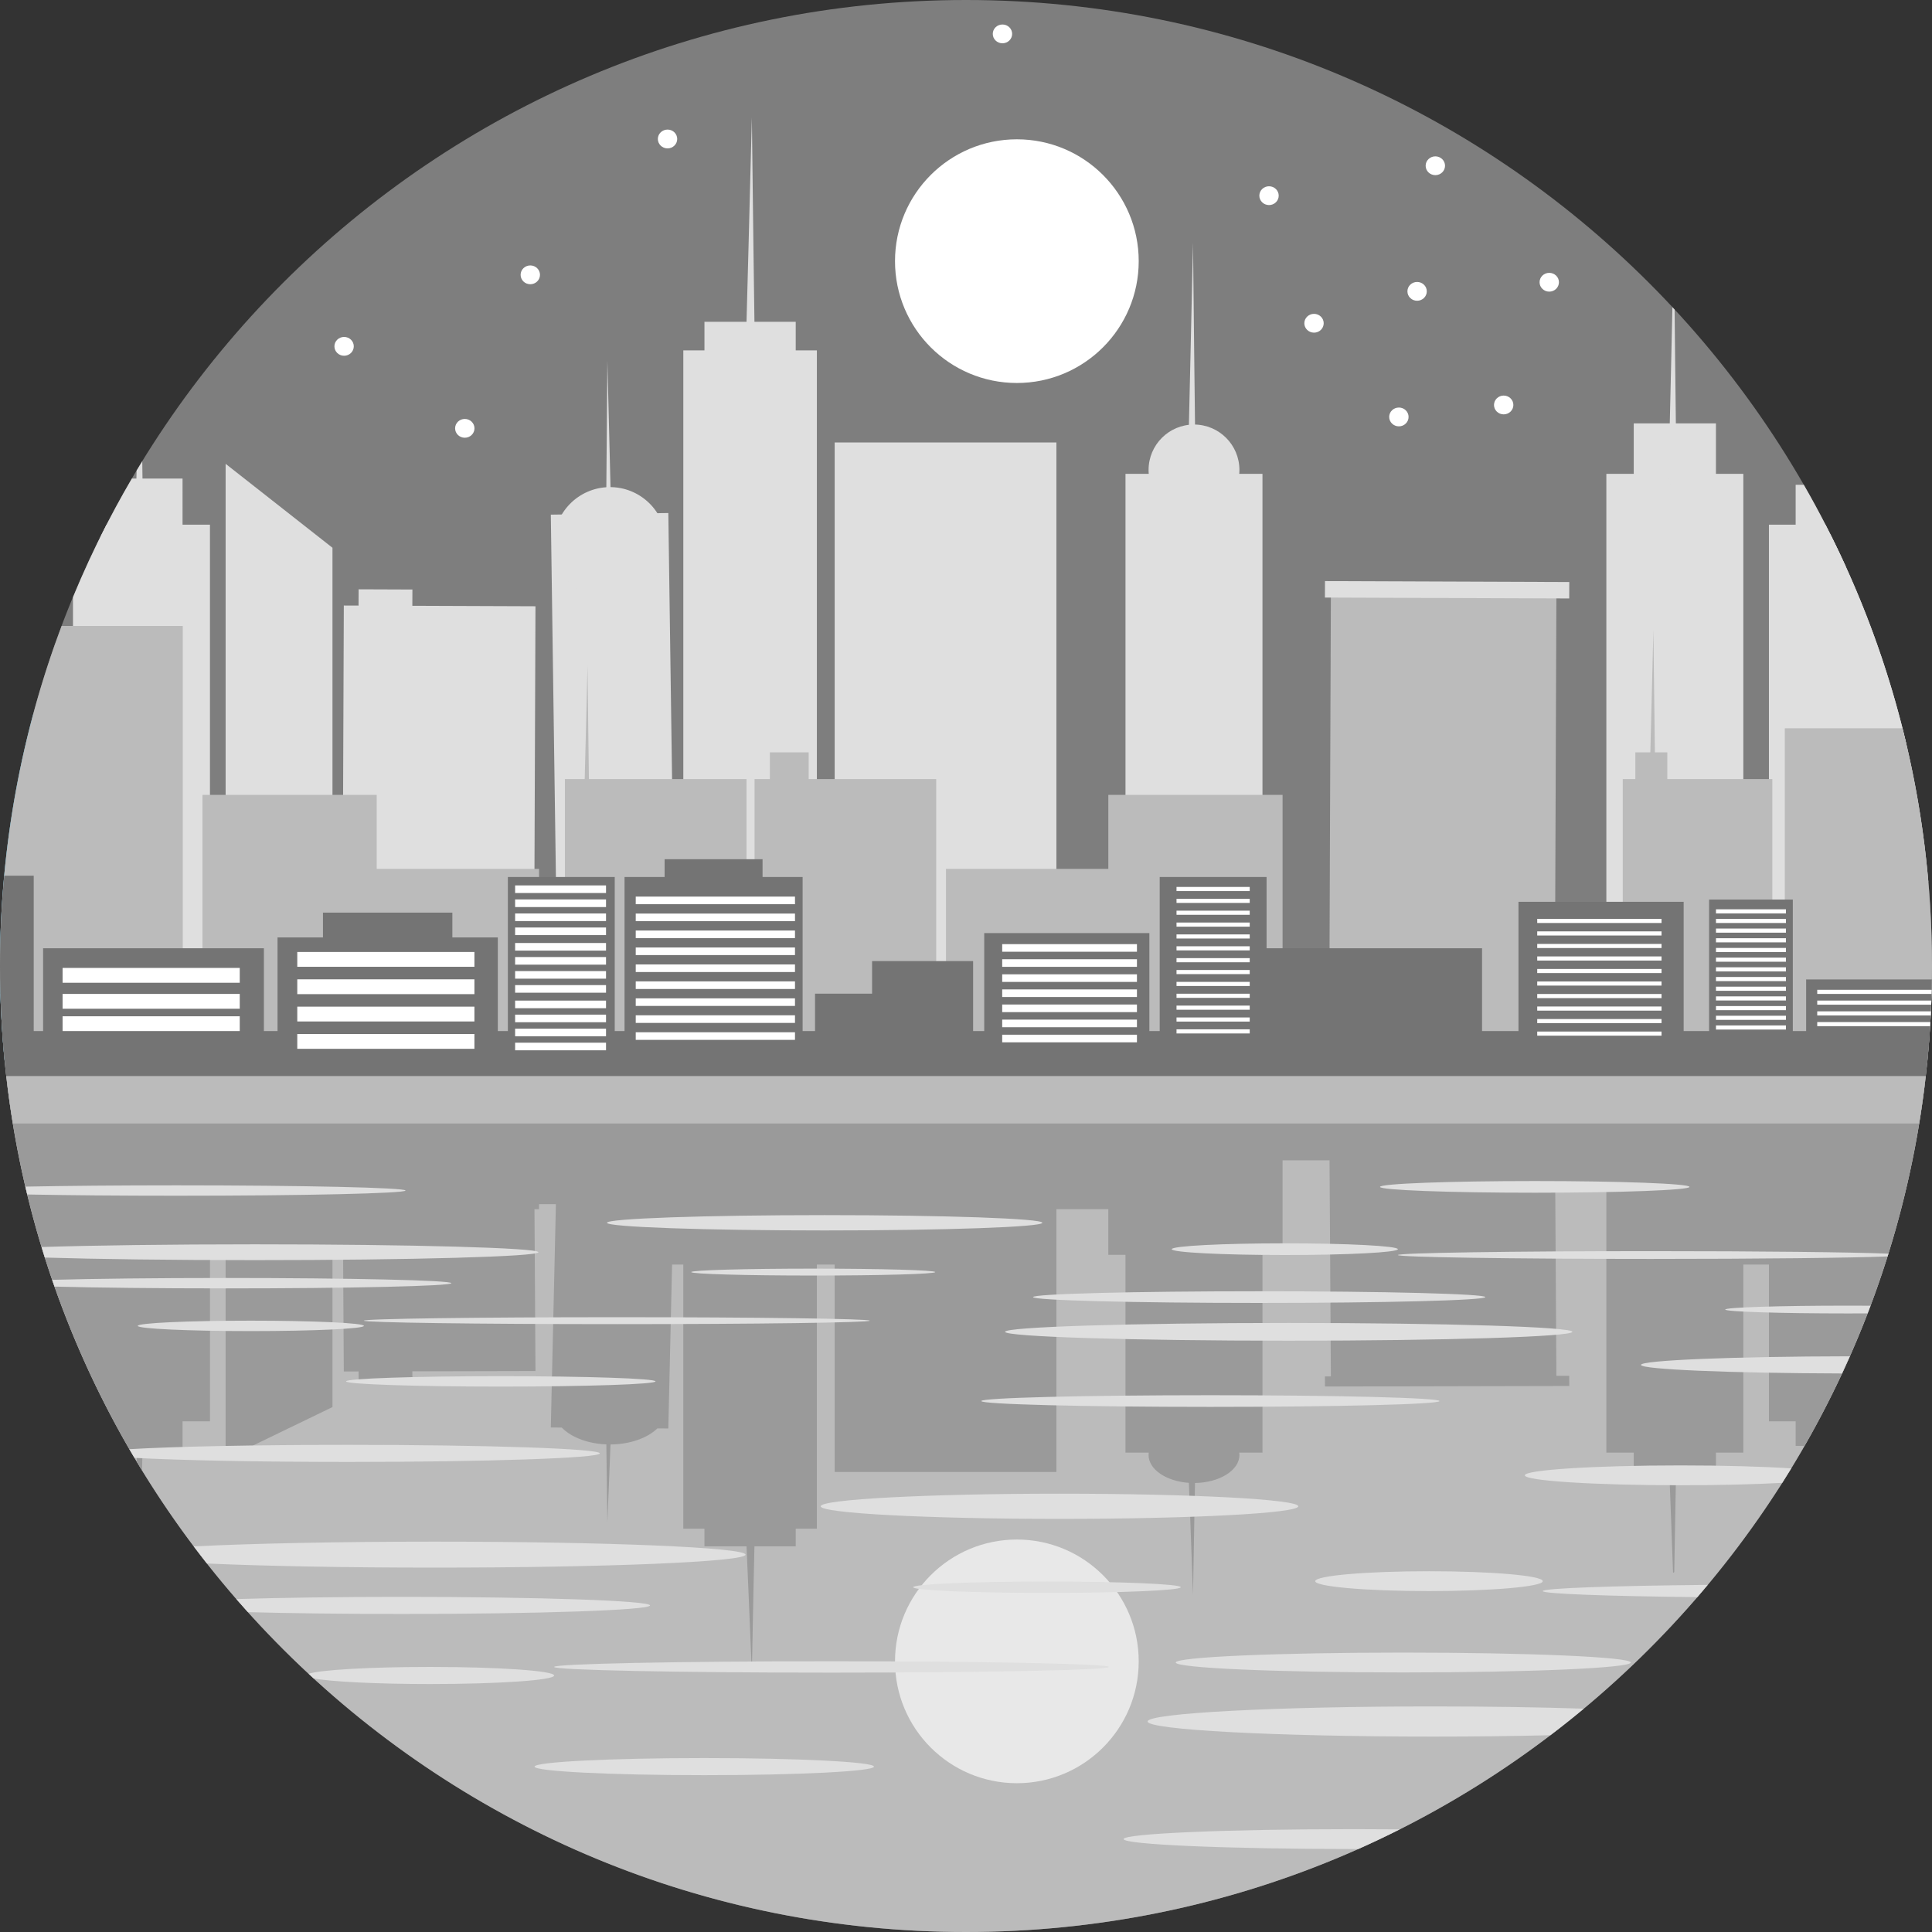 <?xml version="1.0" encoding="iso-8859-1"?>
<!-- Generator: Adobe Illustrator 19.0.0, SVG Export Plug-In . SVG Version: 6.00 Build 0)  -->
<svg version="1.1" id="Layer_1" xmlns="http://www.w3.org/2000/svg" xmlns:xlink="http://www.w3.org/1999/xlink" x="0px" y="0px"
	 viewBox="0 0 512 512" style="enable-background:new 0 0 512 512;" xml:space="preserve">
<rect x="0" y="0" width="512" height="512" fill="#333333" stroke="none"/>
<g>
	<path style="fill:#7E7E7E;" d="M256,0c141.391,0,256,114.615,256,256c0,141.391-114.609,256-256,256C114.615,512,0,397.391,0,256
		C0,114.615,114.615,0,256,0z"/>
	<path style="fill:#BBBBBB;" d="M511.889,263.4H0.117C4.031,401.363,117.087,512,256,512S507.975,401.363,511.889,263.4z"/>
</g>
<path style="fill:#E8E8E8;" d="M269.482,407.99c17.829,0,32.289,14.46,32.289,32.289c0,17.829-14.46,32.289-32.289,32.289
	c-17.835,0-32.295-14.46-32.295-32.289C237.187,422.45,251.647,407.99,269.482,407.99z"/>
<g>
	<path style="fill:#9A9A9A;" d="M411.98,286.549l-0.006-0.48l-59.762,0.141v0.34H1.822c4.189,35.236,15.527,68.287,32.541,97.641
		h1.787l0.129,3.24l1.371,2.256l0.111-5.496h10.617v-7.529h7.265v-44.125h4.148v54.056h0.006l28.311-13.704v-40.351h2.818
		l0.187,30.918l3.908-0.012l0.012,2.66l14.261-0.029l-0.018-2.66l32.629-0.076l-0.264-42.888h1.213v-1.33h4.465l-1.348,59.177
		l2.9,0.023c2.437,2.514,6.773,4.254,11.812,4.459l0.012,0.768l0.264,19.874l0.803-19.874l0.035-0.75
		c5.203-0.035,9.79-1.717,12.409-4.254l2.906,0.023l0.996-43.451h2.976v70.004h5.601v4.67h11.15l0.51,11.777l0.902,21.591
		l0.428-21.602l0.258-11.765h10.939v-4.67h5.607v-70.004h4.717v54.97h58.761V320.45h13.757v12.087h4.552v52.421h6.158
		c-0.029,0.217-0.041,0.428-0.041,0.639c0,3.814,4.676,6.955,10.681,7.371l0.375,9.843l0.721,19.862l0.346-19.868l0.182-9.796
		c6.521-0.094,11.771-3.375,11.771-7.412c0-0.211-0.018-0.422-0.047-0.639h6.158v-52.421h5.326v-25.042h12.445l0.357,57.261
		l-1.582,0.006l0.018,2.678l64.743-0.141l-0.018-2.689l-3.398,0.006l-0.305-49.538h13.546v69.881h7.259v8.244h9.544l0.363,9.609
		l0.51,14.015l0.316-0.205l0.246-13.816l0.176-9.603h10.622v-8.244h7.259v-49.843h6.785v41.547h7.084v6.515h2.355
		c16.692-29.096,27.813-61.79,31.961-96.628H411.98z"/>
	<path style="fill:#DFDFDF;" d="M511.027,233.724h-26.02v-92.239C499.122,169.661,508.192,200.796,511.027,233.724z"/>
	<path style="fill:#36A8D1;" d="M8.818,281.504H1.26C0.428,273.114,0,264.607,0,256c0-23.102,3.076-45.484,8.818-66.776V281.504z"/>
	<g>
		<path style="fill:#DFDFDF;" d="M55.644,281.504H19.341V158.259c2.707-6.545,5.666-12.954,8.882-19.212h27.42V281.504z"/>
		<path style="fill:#DFDFDF;" d="M48.378,148.545H26.6v-6.257c2.607-5.256,5.39-10.412,8.343-15.456h13.435V148.545z"/>
		<polygon style="fill:#DFDFDF;" points="37.949,141.655 36.865,141.239 35.775,141.637 36.203,124.704 37.703,122.226 		"/>
		<polygon style="fill:#DFDFDF;" points="461.999,281.504 425.702,281.504 425.702,125.571 461.999,125.571 		"/>
		<polygon style="fill:#DFDFDF;" points="454.739,135.965 432.961,135.965 432.961,112.201 454.739,112.201 		"/>
		<polygon style="fill:#DFDFDF;" points="444.31,128.431 443.22,127.968 442.131,128.407 442.869,96.61 443.209,81.412 
			443.783,82.027 443.941,96.622 		"/>
		<path style="fill:#DFDFDF;" d="M505.086,281.504h-36.303V139.047h14.993c9.298,18.075,16.505,37.404,21.309,57.659V281.504z"/>
		<path style="fill:#DFDFDF;" d="M489.167,150.179h-13.3v-21.708h2.156C482.072,135.503,485.792,142.75,489.167,150.179z"/>
		<polygon style="fill:#DFDFDF;" points="59.798,122.923 59.792,122.923 59.792,281.504 88.109,281.504 88.109,145.164 		"/>
		<polygon style="fill:#DFDFDF;" points="162.583,159.671 161.493,159.226 160.404,159.677 160.697,127.874 160.96,95.626 
			161.763,127.874 		"/>
		<polygon style="fill:#DFDFDF;" points="179.158,281.065 148.012,281.504 145.973,136.387 177.114,135.954 		"/>
		<path style="fill:#DFDFDF;" d="M176.522,143.752c0.111,8.209-6.451,14.958-14.659,15.075c-8.209,0.111-14.958-6.445-15.075-14.659
			c-0.117-8.214,6.445-14.958,14.659-15.075C169.655,128.976,176.405,135.544,176.522,143.752z"/>
		<polygon style="fill:#DFDFDF;" points="200.146,100.758 198.786,100.254 197.421,100.729 198.347,66.172 199.249,31.129 
			199.677,66.184 		"/>
		<polygon style="fill:#DFDFDF;" points="216.481,281.504 181.086,281.504 181.086,92.854 216.481,92.854 		"/>
		<polygon style="fill:#DFDFDF;" points="210.874,102.118 186.687,102.118 186.687,85.279 210.874,85.279 		"/>
		<polygon style="fill:#DFDFDF;" points="279.958,281.504 221.197,281.504 221.197,117.257 279.958,117.257 		"/>
	</g>
	<polygon style="fill:#BBBBBB;" points="411.974,286.069 352.212,285.834 352.698,157.515 412.46,157.744 	"/>
	<g>
		<polygon style="fill:#DFDFDF;" points="415.859,158.599 351.116,158.359 351.134,154 415.876,154.246 		"/>
		<polygon style="fill:#DFDFDF;" points="141.449,281.504 90.657,281.311 91.114,160.474 141.906,160.667 		"/>
		<polygon style="fill:#DFDFDF;" points="109.266,162.278 95.011,162.226 95.034,156.173 109.295,156.226 		"/>
		<polygon style="fill:#DFDFDF;" points="334.57,281.504 298.267,281.504 298.267,125.571 334.57,125.571 		"/>
		<polygon style="fill:#DFDFDF;" points="316.882,128.431 315.792,127.968 314.702,128.407 315.44,96.61 316.161,64.368 
			316.507,96.622 		"/>
		<path style="fill:#DFDFDF;" d="M328.459,124.546c0,6.644-5.39,12.029-12.04,12.029c-6.644,0-12.035-5.384-12.035-12.029
			c0-6.65,5.39-12.04,12.035-12.04C323.069,112.506,328.459,117.896,328.459,124.546z"/>
	</g>
	<g>
		<polygon style="fill:#BBBBBB;" points="99.838,281.504 53.657,281.504 53.657,210.651 99.838,210.651 		"/>
		<polygon style="fill:#BBBBBB;" points="142.856,281.504 98.573,281.504 98.573,230.261 142.856,230.261 		"/>
		<polygon style="fill:#BBBBBB;" points="293.715,281.504 339.896,281.504 339.896,210.651 293.715,210.651 		"/>
		<polygon style="fill:#BBBBBB;" points="250.698,281.504 294.98,281.504 294.98,230.261 250.698,230.261 		"/>
		<path style="fill:#BBBBBB;" d="M48.431,281.504H1.26C0.428,273.114,0,264.607,0,256c0-31.715,5.783-62.083,16.329-90.118h32.102
			V281.504z"/>
		<polygon style="fill:#BBBBBB;" points="12.181,177.799 39.103,177.799 21.479,153.244 39.103,177.799 		"/>
	</g>
	<g>
		<path style="fill:#747474;" d="M8.935,281.153H1.23C0.422,272.874,0,264.49,0,256c0-8.074,0.393-16.054,1.125-23.934h7.81V281.153
			z"/>
		<polygon style="fill:#747474;" points="69.934,281.504 11.419,281.504 11.419,251.301 69.934,251.301 		"/>
		<polygon style="fill:#747474;" points="131.928,281.504 73.549,281.504 73.549,248.424 131.928,248.424 		"/>
		<polygon style="fill:#747474;" points="119.882,252.321 85.589,252.321 85.589,241.856 119.882,241.856 		"/>
	</g>
	<g>
		<path style="fill:#BBBBBB;" d="M510.74,281.504h-37.744v-88.495h31.188C509.281,213.164,512,234.263,512,256
			C512,264.607,511.572,273.114,510.74,281.504z"/>
		<polygon style="fill:#BBBBBB;" points="248.102,281.504 199.964,281.504 199.964,206.462 248.102,206.462 		"/>
		<polygon style="fill:#BBBBBB;" points="214.307,214.248 204.024,214.248 204.024,199.384 214.307,199.384 		"/>
	</g>
	<polygon style="fill:#747474;" points="304.595,281.739 260.828,281.739 260.828,247.276 304.595,247.276 	"/>
	<g>
		<polygon style="fill:#BBBBBB;" points="469.686,281.504 430.043,281.504 430.043,206.462 469.686,206.462 		"/>
		<polygon style="fill:#BBBBBB;" points="441.855,214.248 433.389,214.248 433.389,199.384 441.855,199.384 		"/>
		<polygon style="fill:#BBBBBB;" points="438.586,200.878 437.959,200.632 437.32,200.866 437.748,184.004 438.164,166.919 
			438.369,184.016 		"/>
		<polygon style="fill:#BBBBBB;" points="197.837,281.504 149.699,281.504 149.699,206.462 197.837,206.462 		"/>
		<polygon style="fill:#BBBBBB;" points="156.115,210.317 155.482,210.077 154.855,210.305 155.283,193.449 155.699,176.358 
			155.898,193.455 		"/>
	</g>
	<g>
		<polygon style="fill:#747474;" points="162.911,281.504 134.594,281.504 134.594,232.417 162.911,232.417 		"/>
		<polygon style="fill:#747474;" points="335.654,281.504 307.331,281.504 307.331,232.417 335.654,232.417 		"/>
		<polygon style="fill:#747474;" points="212.702,281.504 165.507,281.504 165.507,232.417 212.702,232.417 		"/>
		<polygon style="fill:#747474;" points="202.085,237.608 176.129,237.608 176.129,227.701 202.085,227.701 		"/>
		<polygon style="fill:#747474;" points="392.756,281.504 334.236,281.504 334.236,251.301 392.756,251.301 		"/>
		<polygon style="fill:#747474;" points="446.185,281.739 402.412,281.739 402.412,238.985 446.185,238.985 		"/>
		<polygon style="fill:#747474;" points="233.056,277.96 215.994,277.96 215.994,263.336 233.056,263.336 		"/>
		<polygon style="fill:#747474;" points="257.887,277.96 231.111,277.96 231.111,254.699 257.887,254.699 		"/>
		<path style="fill:#747474;" d="M510.723,281.739h-32.078v-22.182h33.315C511.854,267.033,511.449,274.433,510.723,281.739z"/>
		<polygon style="fill:#747474;" points="475.117,238.394 475.117,281.194 452.929,281.194 452.929,238.394 		"/>
		<path style="fill:#747474;" d="M510.324,285.284H1.676c-0.451-3.99-0.809-7.998-1.084-12.04h510.822
			C511.139,277.286,510.781,281.294,510.324,285.284z"/>
	</g>
	<path style="fill:#DFDFDF;" d="M218.543,322.02c31.862,0,57.694,0.908,57.694,2.027c0,1.125-25.833,2.033-57.694,2.033
		c-31.867,0-57.694-0.908-57.694-2.033C160.849,322.928,186.676,322.02,218.543,322.02z M500.458,332.238l-0.234,0.727
		c-9.556,0.387-34.041,0.662-62.745,0.662c-37.018,0-67.028-0.463-67.028-1.031s30.01-1.031,67.028-1.031
		C466.417,331.564,491.066,331.84,500.458,332.238z M495.706,346.03l-0.773,2.033l-5.402,0.012c-17.858,0-32.33-0.463-32.33-1.031
		c0-0.574,14.472-1.031,32.33-1.031L495.706,346.03z M490.228,359.43c-0.674,1.523-1.365,3.041-2.068,4.552
		c-29.805-0.088-53.294-1.072-53.294-2.273C434.865,360.479,459.444,359.477,490.228,359.43z M474.701,389.135
		c-0.785,1.283-1.588,2.56-2.391,3.832c-7.23,0.398-16.657,0.639-26.963,0.639c-22.786,0-41.254-1.178-41.254-2.631
		c0-1.447,18.468-2.625,41.254-2.625C456.837,388.35,467.219,388.649,474.701,389.135z M452.56,420.007
		c-0.908,1.096-1.822,2.18-2.754,3.252c-24.081-0.264-40.955-0.885-40.955-1.605C408.851,420.897,427.026,420.259,452.56,420.007z
		 M419.702,452.818c-2.894,2.414-5.847,4.758-8.847,7.037c-9.486,0.229-20.015,0.357-31.106,0.357
		c-41.763,0-75.623-1.793-75.623-4.002c0-2.203,33.859-3.99,75.623-3.99C394.42,452.22,408.107,452.437,419.702,452.818z
		 M370.937,484.796c-3.615,1.816-7.277,3.556-10.992,5.209h-1.078c-33.736,0-61.092-1.178-61.092-2.631
		c0-1.453,27.356-2.631,61.092-2.631C363.004,484.744,367.035,484.767,370.937,484.796z M83.123,444.802l-1.33-1.242
		c3.088-1.025,16.323-1.805,32.184-1.805c18.157,0,32.869,1.019,32.869,2.267c0,1.254-14.712,2.262-32.869,2.262
		C99.821,446.285,87.751,445.67,83.123,444.802z M65.704,427.231c-1.031-1.148-2.057-2.297-3.07-3.463
		c11.636-0.357,27.028-0.58,43.902-0.58c36.303,0,65.733,1.014,65.733,2.267c0,1.248-29.43,2.262-65.733,2.262
		C91.103,427.717,76.918,427.536,65.704,427.231z M54.835,414.341c-1.178-1.494-2.338-3.006-3.486-4.529
		c15.122-0.768,38.066-1.26,63.77-1.26c45.537,0,82.449,1.541,82.449,3.445c0,1.892-36.912,3.439-82.449,3.439
		C91.325,415.437,69.881,415.015,54.835,414.341z M35.641,386.347c-0.451-0.768-0.914-1.529-1.359-2.297
		c11.419-0.691,33.139-1.154,58.075-1.154c36.783,0,66.6,1.014,66.6,2.262c0,1.254-29.817,2.267-66.6,2.267
		C68.381,387.425,47.371,386.991,35.641,386.347z M14.454,340.962l-0.633-1.793c10.997-0.299,27.456-0.492,45.859-0.492
		c33.098,0,59.932,0.615,59.932,1.377c0,0.768-26.835,1.383-59.932,1.383C41.629,341.437,25.44,341.249,14.454,340.962z
		 M11.876,333.269c-0.293-0.932-0.574-1.863-0.861-2.795c13.775-0.439,33.977-0.715,56.493-0.715
		c41.511,0,75.166,0.937,75.166,2.092c0,1.16-33.654,2.098-75.166,2.098C45.46,333.949,25.628,333.685,11.876,333.269z
		 M7.224,316.553l-0.51-2.086c10.687-0.211,24.702-0.34,40.041-0.34c33.531,0,60.717,0.615,60.717,1.377s-27.186,1.377-60.717,1.377
		C31.657,316.882,17.847,316.758,7.224,316.553z M280.772,395.844c34.955,0,63.284,1.494,63.284,3.34
		c0,1.84-28.329,3.334-63.284,3.334c-34.943,0-63.278-1.494-63.278-3.334C217.494,397.338,245.829,395.844,280.772,395.844z
		 M378.706,416.392c16.646,0,30.145,1.178,30.145,2.631c0,1.453-13.499,2.631-30.145,2.631c-16.657,0-30.151-1.178-30.151-2.631
		C348.556,417.569,362.049,416.392,378.706,416.392z M371.875,443.215c33.303,0,60.296-1.178,60.296-2.631
		c0-1.453-26.993-2.631-60.296-2.631s-60.296,1.178-60.296,2.631C311.579,442.037,338.572,443.215,371.875,443.215z M220.371,440.25
		c40.603,0,73.52,0.674,73.52,1.506c0,0.838-32.916,1.512-73.52,1.512c-40.609,0-73.525-0.674-73.525-1.512
		C146.846,440.924,179.762,440.25,220.371,440.25z M186.635,465.907c24.842,0,44.974,1.014,44.974,2.267
		c0,1.248-20.132,2.262-44.974,2.262s-44.98-1.014-44.98-2.262C141.655,466.92,161.792,465.907,186.635,465.907z M277.456,419.122
		c19.587,0,35.465,0.674,35.465,1.506c0,0.838-15.878,1.512-35.465,1.512c-19.587,0-35.465-0.674-35.465-1.512
		C241.991,419.796,257.869,419.122,277.456,419.122z M340.482,329.496c16.558,0,29.969,0.697,29.969,1.553
		c0,0.855-13.411,1.547-29.969,1.547c-16.552,0-29.963-0.691-29.963-1.547C310.519,330.193,323.93,329.496,340.482,329.496z
		 M333.697,345.292c33.098,0,59.932-0.691,59.932-1.547c0-0.855-26.835-1.547-59.932-1.547c-33.104,0-59.932,0.691-59.932,1.547
		C273.765,344.601,300.593,345.292,333.697,345.292z M341.525,355.299c41.517,0,75.172-1.055,75.172-2.355
		c0-1.295-33.654-2.349-75.172-2.349s-75.172,1.055-75.172,2.349C266.353,354.245,300.007,355.299,341.525,355.299z
		 M320.772,372.841c33.531,0,60.717-0.691,60.717-1.547c0-0.855-27.186-1.547-60.717-1.547c-33.537,0-60.723,0.691-60.723,1.547
		C260.049,372.15,287.235,372.841,320.772,372.841z M406.73,316.085c22.645,0,41.002-0.691,41.002-1.547
		c0-0.861-18.356-1.547-41.002-1.547c-22.651,0-41.013,0.686-41.013,1.547C365.717,315.393,384.079,316.085,406.73,316.085z
		 M66.465,352.751c16.552,0,29.969-0.621,29.969-1.383s-13.417-1.377-29.969-1.377c-16.546,0-29.963,0.615-29.963,1.377
		S49.919,352.751,66.465,352.751z M163.462,349.071c37.023,0,67.034,0.41,67.034,0.92c0,0.504-30.01,0.92-67.034,0.92
		c-37.012,0-67.028-0.416-67.028-0.92C96.434,349.481,126.45,349.071,163.462,349.071z M132.708,364.703
		c22.651,0,41.008,0.615,41.008,1.377c0,0.762-18.356,1.377-41.008,1.377c-22.645,0-41.002-0.615-41.002-1.377
		C91.706,365.318,110.062,364.703,132.708,364.703z M215.514,336.199c17.858,0,32.33,0.41,32.33,0.914
		c0,0.51-14.472,0.92-32.33,0.92c-17.853,0-32.33-0.41-32.33-0.92C183.184,336.609,197.661,336.199,215.514,336.199z"/>
</g>
<path style="fill:#BBBBBB;" d="M1.664,285.161h508.678c-0.48,4.224-1.06,8.419-1.746,12.579H3.404
	C2.719,293.58,2.144,289.385,1.664,285.161z"/>
<g>
	<polygon style="fill:#FFFFFF;" points="16.587,256.51 63.536,256.51 63.536,260.441 16.587,260.441 	"/>
	<polygon style="fill:#FFFFFF;" points="16.587,263.4 63.536,263.4 63.536,267.326 16.587,267.326 	"/>
	<polygon style="fill:#FFFFFF;" points="16.587,269.324 63.536,269.324 63.536,273.243 16.587,273.243 	"/>
	<polygon style="fill:#FFFFFF;" points="78.781,252.285 125.724,252.285 125.724,256.211 78.781,256.211 	"/>
	<polygon style="fill:#FFFFFF;" points="78.781,259.533 125.724,259.533 125.724,263.459 78.781,263.459 	"/>
	<polygon style="fill:#FFFFFF;" points="78.781,266.775 125.724,266.775 125.724,270.7 78.781,270.7 	"/>
	<polygon style="fill:#FFFFFF;" points="78.781,274.022 125.724,274.022 125.724,277.948 78.781,277.948 	"/>
	<polygon style="fill:#FFFFFF;" points="136.51,234.644 160.603,234.644 160.603,236.659 136.51,236.659 	"/>
	<polygon style="fill:#FFFFFF;" points="136.51,238.358 160.603,238.358 160.603,240.38 136.51,240.38 	"/>
	<polygon style="fill:#FFFFFF;" points="136.51,242.079 160.603,242.079 160.603,244.094 136.51,244.094 	"/>
	<polygon style="fill:#FFFFFF;" points="136.51,245.799 160.603,245.799 160.603,247.815 136.51,247.815 	"/>
	<polygon style="fill:#FFFFFF;" points="136.51,249.907 160.603,249.907 160.603,251.922 136.51,251.922 	"/>
	<polygon style="fill:#FFFFFF;" points="136.51,253.627 160.603,253.627 160.603,255.643 136.51,255.643 	"/>
	<polygon style="fill:#FFFFFF;" points="136.51,257.348 160.603,257.348 160.603,259.357 136.51,259.357 	"/>
	<polygon style="fill:#FFFFFF;" points="136.51,261.062 160.603,261.062 160.603,263.078 136.51,263.078 	"/>
	<polygon style="fill:#FFFFFF;" points="136.51,265.169 160.603,265.169 160.603,267.185 136.51,267.185 	"/>
	<polygon style="fill:#FFFFFF;" points="136.51,268.89 160.603,268.89 160.603,270.905 136.51,270.905 	"/>
	<polygon style="fill:#FFFFFF;" points="136.51,272.61 160.603,272.61 160.603,274.626 136.51,274.626 	"/>
	<polygon style="fill:#FFFFFF;" points="136.51,276.325 160.603,276.325 160.603,278.341 136.51,278.341 	"/>
	<polygon style="fill:#FFFFFF;" points="168.477,237.608 210.68,237.608 210.68,239.624 168.477,239.624 	"/>
	<polygon style="fill:#FFFFFF;" points="168.477,242.102 210.68,242.102 210.68,244.118 168.477,244.118 	"/>
	<polygon style="fill:#FFFFFF;" points="168.477,246.596 210.68,246.596 210.68,248.612 168.477,248.612 	"/>
	<polygon style="fill:#FFFFFF;" points="168.477,251.09 210.68,251.09 210.68,253.106 168.477,253.106 	"/>
	<polygon style="fill:#FFFFFF;" points="168.477,255.584 210.68,255.584 210.68,257.6 168.477,257.6 	"/>
	<polygon style="fill:#FFFFFF;" points="168.477,260.078 210.68,260.078 210.68,262.093 168.477,262.093 	"/>
	<polygon style="fill:#FFFFFF;" points="168.477,264.572 210.68,264.572 210.68,266.581 168.477,266.581 	"/>
	<polygon style="fill:#FFFFFF;" points="168.477,269.06 210.68,269.06 210.68,271.081 168.477,271.081 	"/>
	<polygon style="fill:#FFFFFF;" points="168.477,273.56 210.68,273.56 210.68,275.575 168.477,275.575 	"/>
	<polygon style="fill:#FFFFFF;" points="265.591,250.205 301.302,250.205 301.302,252.221 265.591,252.221 	"/>
	<polygon style="fill:#FFFFFF;" points="265.591,254.207 301.302,254.207 301.302,256.223 265.591,256.223 	"/>
	<polygon style="fill:#FFFFFF;" points="265.591,258.203 301.302,258.203 301.302,260.219 265.591,260.219 	"/>
	<polygon style="fill:#FFFFFF;" points="265.591,262.205 301.302,262.205 301.302,264.22 265.591,264.22 	"/>
	<polygon style="fill:#FFFFFF;" points="265.591,266.206 301.302,266.206 301.302,268.222 265.591,268.222 	"/>
	<polygon style="fill:#FFFFFF;" points="265.591,270.208 301.302,270.208 301.302,272.224 265.591,272.224 	"/>
	<polygon style="fill:#FFFFFF;" points="265.591,274.21 301.302,274.21 301.302,276.225 265.591,276.225 	"/>
	<polygon style="fill:#FFFFFF;" points="311.79,235.048 331.189,235.048 331.189,236.144 311.79,236.144 	"/>
	<polygon style="fill:#FFFFFF;" points="311.79,238.194 331.189,238.194 331.189,239.284 311.79,239.284 	"/>
	<polygon style="fill:#FFFFFF;" points="311.79,241.335 331.189,241.335 331.189,242.43 311.79,242.43 	"/>
	<polygon style="fill:#FFFFFF;" points="311.79,244.481 331.189,244.481 331.189,245.577 311.79,245.577 	"/>
	<polygon style="fill:#FFFFFF;" points="311.79,247.627 331.189,247.627 331.189,248.717 311.79,248.717 	"/>
	<polygon style="fill:#FFFFFF;" points="311.79,250.774 331.189,250.774 331.189,251.863 311.79,251.863 	"/>
	<polygon style="fill:#FFFFFF;" points="311.79,253.914 331.189,253.914 331.189,255.01 311.79,255.01 	"/>
	<polygon style="fill:#FFFFFF;" points="311.79,257.06 331.189,257.06 331.189,258.15 311.79,258.15 	"/>
	<polygon style="fill:#FFFFFF;" points="311.79,260.207 331.189,260.207 331.189,261.297 311.79,261.297 	"/>
	<polygon style="fill:#FFFFFF;" points="311.79,263.347 331.189,263.347 331.189,264.443 311.79,264.443 	"/>
	<polygon style="fill:#FFFFFF;" points="311.79,266.494 331.189,266.494 331.189,267.589 311.79,267.589 	"/>
	<polygon style="fill:#FFFFFF;" points="311.79,269.64 331.189,269.64 331.189,270.73 311.79,270.73 	"/>
	<polygon style="fill:#FFFFFF;" points="311.79,272.78 331.189,272.78 331.189,273.876 311.79,273.876 	"/>
	<polygon style="fill:#FFFFFF;" points="407.381,243.508 440.326,243.508 440.326,244.604 407.381,244.604 	"/>
	<polygon style="fill:#FFFFFF;" points="407.381,246.825 440.326,246.825 440.326,247.92 407.381,247.92 	"/>
	<polygon style="fill:#FFFFFF;" points="407.381,250.147 440.326,250.147 440.326,251.237 407.381,251.237 	"/>
	<polygon style="fill:#FFFFFF;" points="407.381,253.463 440.326,253.463 440.326,254.559 407.381,254.559 	"/>
	<polygon style="fill:#FFFFFF;" points="407.381,256.785 440.326,256.785 440.326,257.875 407.381,257.875 	"/>
	<polygon style="fill:#FFFFFF;" points="407.381,260.101 440.326,260.101 440.326,261.191 407.381,261.191 	"/>
	<polygon style="fill:#FFFFFF;" points="407.381,263.418 440.326,263.418 440.326,264.513 407.381,264.513 	"/>
	<polygon style="fill:#FFFFFF;" points="407.381,266.734 440.326,266.734 440.326,267.829 407.381,267.829 	"/>
	<polygon style="fill:#FFFFFF;" points="407.381,270.056 440.326,270.056 440.326,271.146 407.381,271.146 	"/>
	<polygon style="fill:#FFFFFF;" points="407.381,273.372 440.326,273.372 440.326,274.462 407.381,274.462 	"/>
	<polygon style="fill:#FFFFFF;" points="454.751,243.508 473.295,243.508 473.295,244.604 454.751,244.604 	"/>
	<polygon style="fill:#FFFFFF;" points="454.751,240.977 473.295,240.977 473.295,242.067 454.751,242.067 	"/>
	<polygon style="fill:#FFFFFF;" points="454.751,246.075 473.295,246.075 473.295,247.17 454.751,247.17 	"/>
	<polygon style="fill:#FFFFFF;" points="454.751,248.641 473.295,248.641 473.295,249.737 454.751,249.737 	"/>
	<polygon style="fill:#FFFFFF;" points="454.751,251.213 473.295,251.213 473.295,252.303 454.751,252.303 	"/>
	<polygon style="fill:#FFFFFF;" points="454.751,253.779 473.295,253.779 473.295,254.869 454.751,254.869 	"/>
	<polygon style="fill:#FFFFFF;" points="454.751,256.346 473.295,256.346 473.295,257.441 454.751,257.441 	"/>
	<polygon style="fill:#FFFFFF;" points="454.751,258.912 473.295,258.912 473.295,260.008 454.751,260.008 	"/>
	<polygon style="fill:#FFFFFF;" points="454.751,261.478 473.295,261.478 473.295,262.574 454.751,262.574 	"/>
	<polygon style="fill:#FFFFFF;" points="454.751,264.05 473.295,264.05 473.295,265.14 454.751,265.14 	"/>
	<polygon style="fill:#FFFFFF;" points="454.751,266.617 473.295,266.617 473.295,267.706 454.751,267.706 	"/>
	<polygon style="fill:#FFFFFF;" points="454.751,269.183 473.295,269.183 473.295,270.273 454.751,270.273 	"/>
	<polygon style="fill:#FFFFFF;" points="454.751,271.749 473.295,271.749 473.295,272.845 454.751,272.845 	"/>
	<polygon style="fill:#FFFFFF;" points="481.586,262.31 511.924,262.31 511.889,263.4 481.586,263.4 	"/>
	<polygon style="fill:#FFFFFF;" points="481.586,265.158 511.824,265.158 511.783,266.253 481.586,266.253 	"/>
	<polygon style="fill:#FFFFFF;" points="481.586,268.011 511.713,268.011 511.672,269.101 481.586,269.101 	"/>
	<polygon style="fill:#FFFFFF;" points="481.586,270.859 511.561,270.859 511.496,271.954 481.586,271.954 	"/>
	<path style="fill:#FFFFFF;" d="M269.482,36.918c17.829,0,32.289,14.46,32.289,32.289c0,17.835-14.46,32.289-32.289,32.289
		c-17.835,0-32.295-14.454-32.295-32.289C237.187,51.378,251.647,36.918,269.482,36.918z"/>
	<path style="fill:#FFFFFF;" d="M336.304,49.363c1.418,0,2.566,1.113,2.566,2.49s-1.148,2.49-2.566,2.49
		c-1.418,0-2.566-1.113-2.566-2.49S334.886,49.363,336.304,49.363z M176.909,34.34c1.418,0,2.56,1.113,2.56,2.49
		c0,1.377-1.143,2.496-2.56,2.496s-2.572-1.119-2.572-2.496C174.336,35.453,175.491,34.34,176.909,34.34z M123.175,111.023
		c1.418,0,2.566,1.113,2.566,2.49c0,1.377-1.148,2.49-2.566,2.49s-2.566-1.113-2.566-2.49
		C120.609,112.137,121.757,111.023,123.175,111.023z M140.535,70.344c1.418,0,2.566,1.113,2.566,2.49s-1.148,2.49-2.566,2.49
		s-2.566-1.113-2.566-2.49S139.118,70.344,140.535,70.344z M91.19,89.292c1.418,0,2.566,1.113,2.566,2.49
		c0,1.377-1.148,2.496-2.566,2.496s-2.566-1.119-2.566-2.496C88.624,90.405,89.773,89.292,91.19,89.292z M265.662,6.492
		c1.418,0,2.566,1.113,2.566,2.49s-1.148,2.49-2.566,2.49c-1.418,0-2.566-1.113-2.566-2.49S264.244,6.492,265.662,6.492z
		 M398.492,104.83c1.418,0,2.566,1.119,2.566,2.49c0,1.377-1.148,2.49-2.566,2.49c-1.418,0-2.566-1.113-2.566-2.49
		C395.926,105.949,397.074,104.83,398.492,104.83z M410.568,72.307c1.418,0,2.566,1.113,2.566,2.484
		c0,1.377-1.148,2.496-2.566,2.496c-1.418,0-2.566-1.119-2.566-2.496C408.002,73.42,409.15,72.307,410.568,72.307z M380.382,41.435
		c1.418,0,2.566,1.119,2.566,2.49c0,1.377-1.148,2.49-2.566,2.49c-1.418,0-2.572-1.113-2.572-2.49
		C377.81,42.554,378.964,41.435,380.382,41.435z M375.548,74.721c1.418,0,2.566,1.113,2.566,2.49c0,1.377-1.148,2.49-2.566,2.49
		c-1.418,0-2.566-1.113-2.566-2.49C372.982,75.834,374.13,74.721,375.548,74.721z M370.72,108c1.418,0,2.566,1.113,2.566,2.49
		c0,1.377-1.148,2.496-2.566,2.496c-1.418,0-2.572-1.119-2.572-2.496C368.148,109.113,369.303,108,370.72,108z M348.228,83.175
		c1.418,0,2.566,1.113,2.566,2.49c0,1.377-1.148,2.49-2.566,2.49c-1.412,0-2.566-1.113-2.566-2.49
		C345.661,84.288,346.815,83.175,348.228,83.175z"/>
</g>
<g>
</g>
<g>
</g>
<g>
</g>
<g>
</g>
<g>
</g>
<g>
</g>
<g>
</g>
<g>
</g>
<g>
</g>
<g>
</g>
<g>
</g>
<g>
</g>
<g>
</g>
<g>
</g>
<g>
</g>
</svg>
